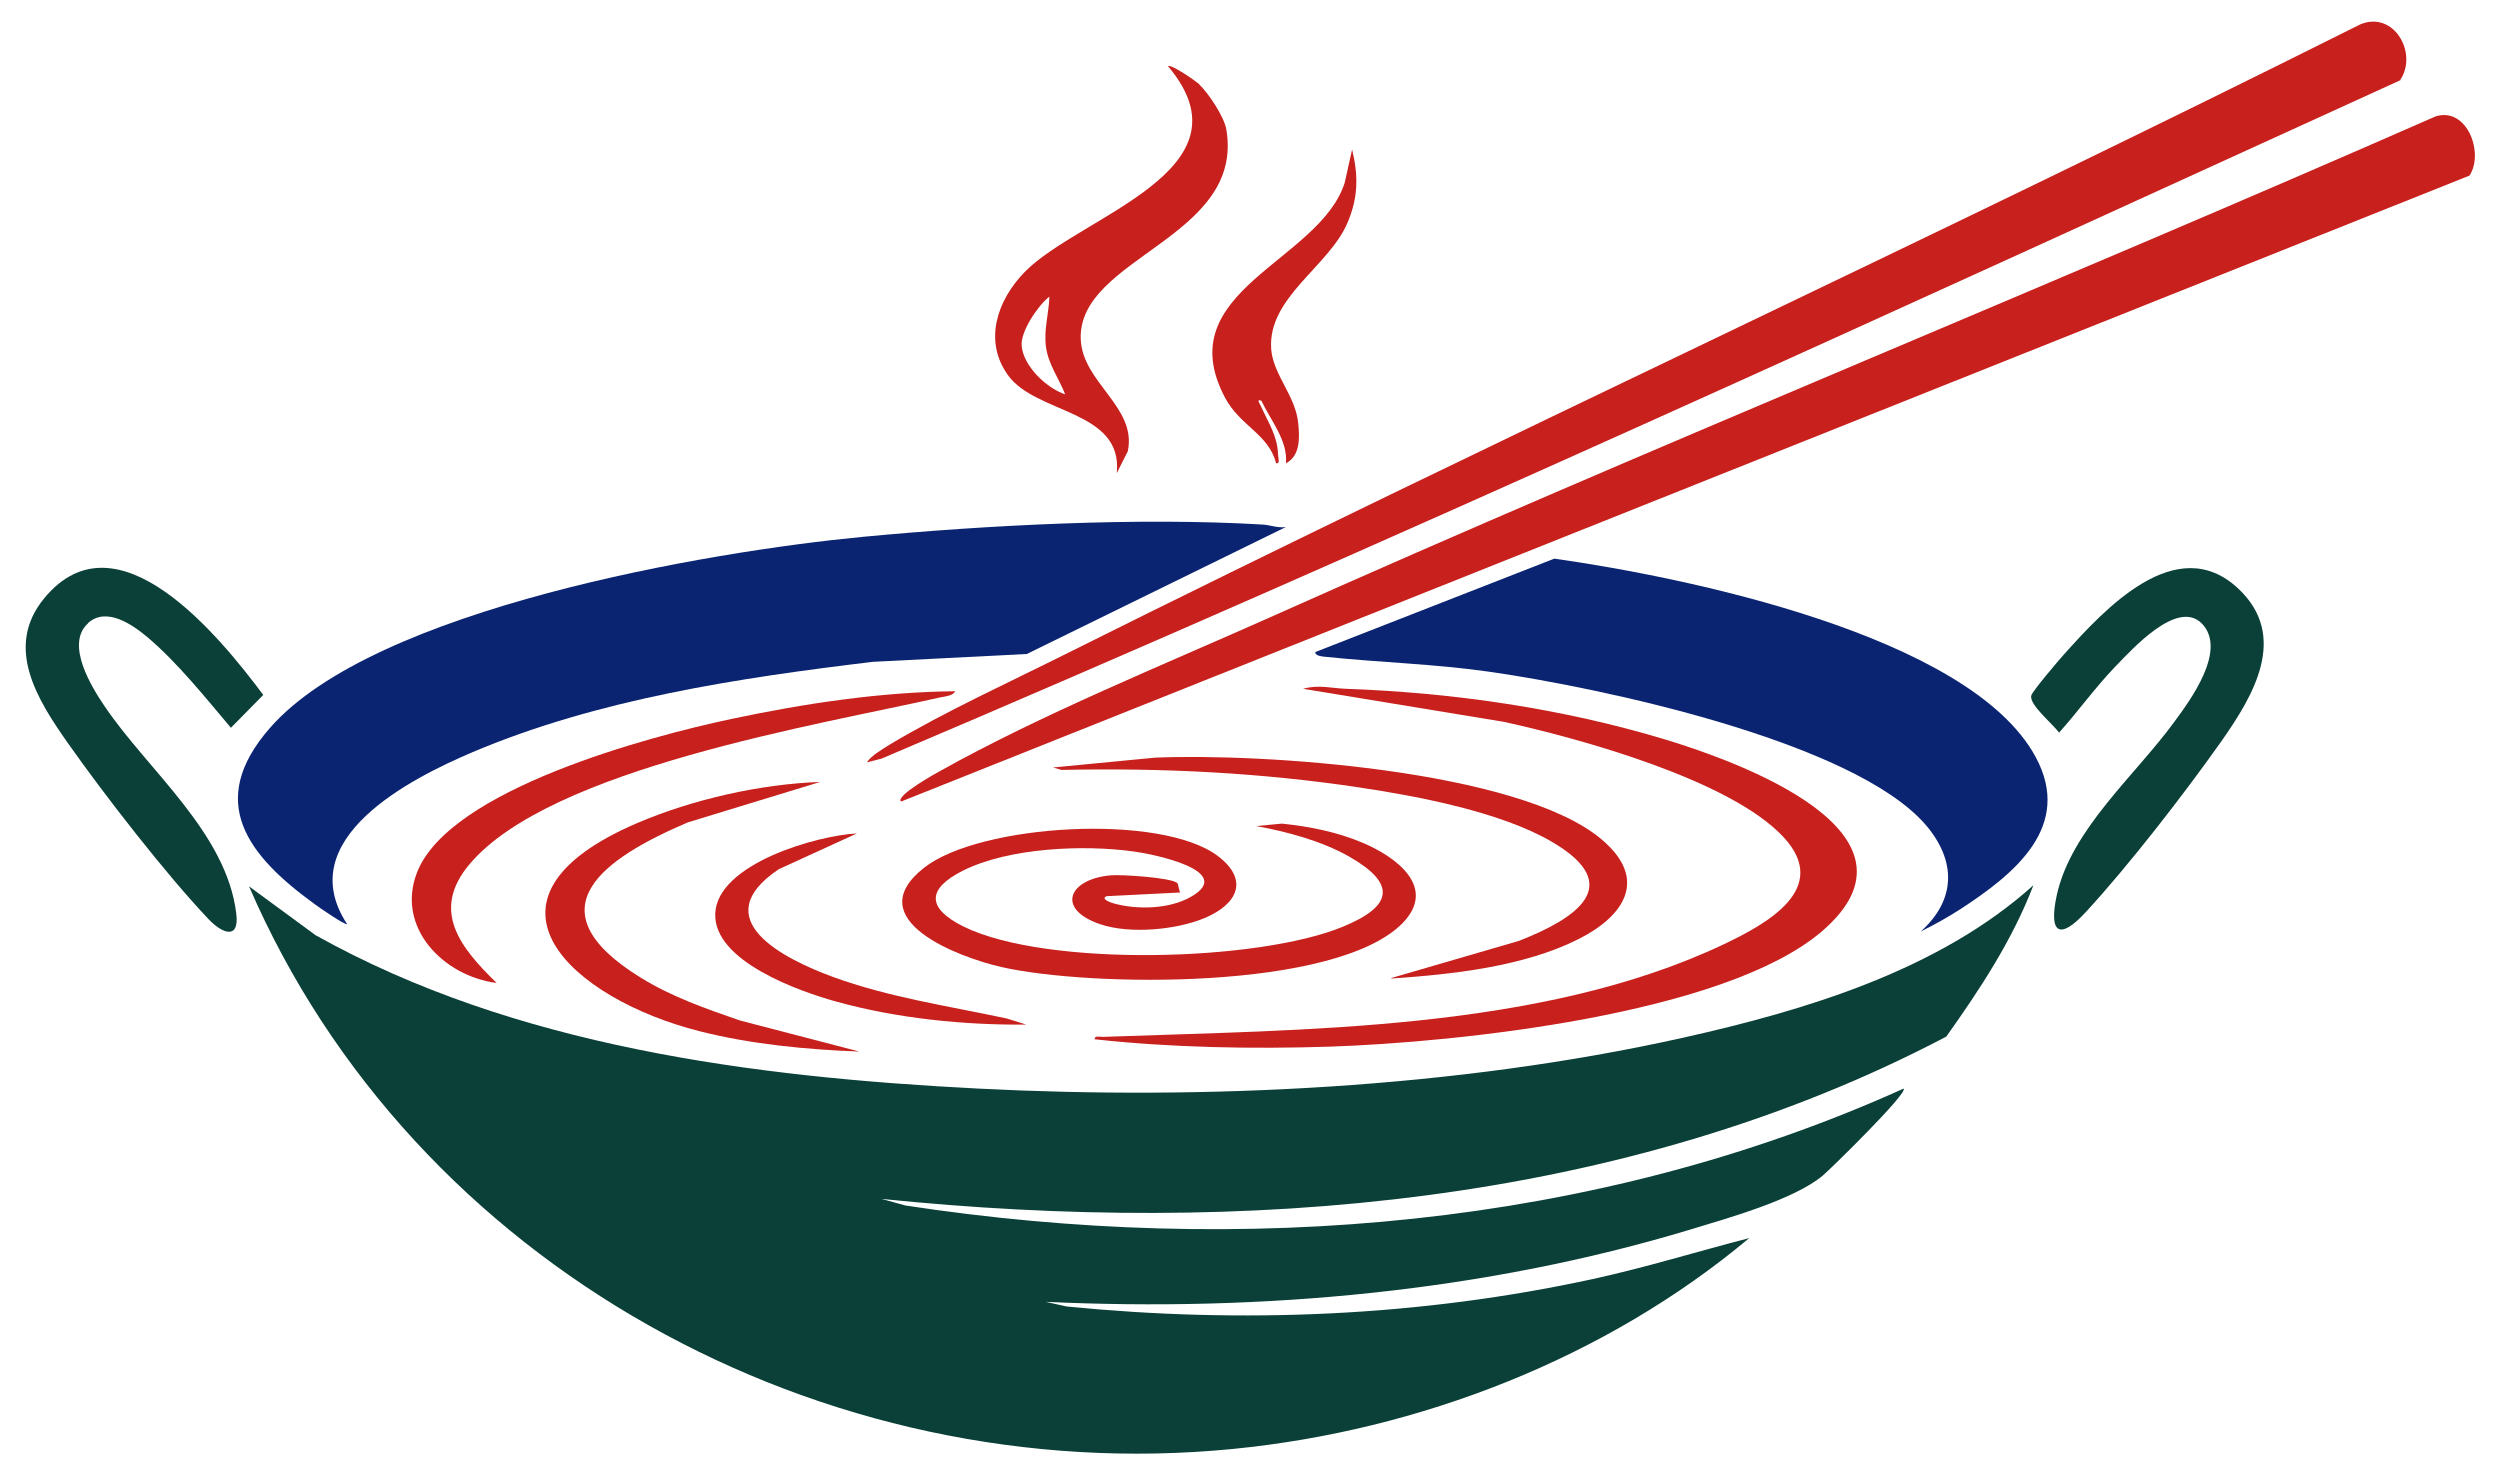 <?xml version="1.0" encoding="UTF-8"?>
<svg id="Layer_1" xmlns="http://www.w3.org/2000/svg" version="1.1" viewBox="0 0 1019.9 603.9">
  <!-- Generator: Adobe Illustrator 29.0.0, SVG Export Plug-In . SVG Version: 2.1.0 Build 186)  -->
  <defs>
    <style>
      .st0 {
        fill: #0a4038;
      }

      .st1 {
        fill: #c7201d;
      }

      .st2 {
        fill: #0a2472;
      }
    </style>
  </defs>
  <g>
    <path class="st2" d="M524.6,215l-105.7,51.8-62.8,3.2c-54.9,6.6-112.1,15.2-163.2,36.8-25.9,11-74,35.6-51.3,70.2-.7.6-11.9-7.1-13.3-8.2-27-19.6-44.6-41.6-18.2-71.8,42.6-48.8,179.1-72,242-78,50.7-4.8,112.3-8,163-5,3.2.2,6.2,1.5,9.5,1h0Z"/>
    <path class="st2" d="M783.6,380c14.5-13,14.5-28.9,2-43.5-29.6-34.2-133.1-56-177.6-62.4-22.9-3.3-45.1-3.8-67.8-6.2-1-.1-3.8-.4-3.6-1.9l97.5-38.1c52.2,7.4,169.2,31,196.3,80.8,15.5,28.5-8.7,47.9-30.5,62.1-5.1,3.3-10.8,6.5-16.3,9.2h0Z"/>
  </g>
  <g>
    <path class="st1" d="M1007.3,71.7l-639.7,255.3c-2.5-2.3,14.5-11.7,16-12.5,40.9-22.9,91.1-43.3,134.4-62.6,157.5-70.4,317.6-135,475.6-204.4,12.8-4.1,20,15,13.8,24.2h0Z"/>
    <path class="st1" d="M979.3,32.7c-205.8,93.9-411.4,188.4-619.7,276.8l-6,1.5c2.2-3,6.2-5.2,9.3-7.2,22.5-13.5,49.6-25.8,73.3-37.7C610.9,178.9,788.4,97.3,963,9.9c13.7-5.6,23.5,11.9,16.2,22.7h.1Z"/>
  </g>
  <g>
    <path class="st0" d="M829.6,361c-8.5,22.3-21.8,42.5-35.6,61.9-131.8,69.3-288,81.2-434.4,66.2l9.8,2.7c136.4,20.8,280.9,9.4,407.2-47.7,2,1.7-30,33-33,35.5-11.7,9.8-38.5,17.3-54,22-84.4,25.5-175,33.6-263,29.5l8.6,1.9c71.6,7.1,144.2,4.1,214.6-11.2,21.5-4.7,42.5-11.2,63.8-16.7-58.5,49-134.5,78.5-210.5,86-167.5,16.6-334.5-74.5-401.5-229.5l27.1,19.9c81.1,45.4,178.5,57.9,270.4,62.6,91.9,4.7,194.5,0,287.3-20.7,50.1-11.2,104.6-27.5,143.2-62.3h0Z"/>
    <path class="st0" d="M35.9,254.3c-9.4,8.5,1.5,26.1,6.9,34,17.5,25.9,49.7,51.5,53.6,84.5,1.3,10.9-5.9,7.9-11.3,2.2-17.3-18.2-42.6-50.8-57.3-71.7-12.4-17.6-26.3-39.3-9.7-59.3,29.8-36.1,71.8,16.1,89.3,39.5l-13.2,13.4c-10.4-12.3-21.8-26.6-34.1-37-6.1-5.1-16.7-12.5-24.2-5.7h0Z"/>
    <path class="st0" d="M898.2,254.3c-10-9.9-28.3,10.5-35.2,17.6-8.2,8.5-15.1,18.2-23,27-2.4-3.5-12.4-11.5-11.3-15.2.5-1.8,11.2-14.4,13.3-16.7,16.4-18.3,45.8-50.4,71-27,20.9,19.5,6.3,43.8-6.7,62.3-15.1,21.4-37.7,50.6-55.3,69.7-10.9,11.9-15.3,8.7-11.9-6.9,5.9-26.7,31.9-48.7,47.7-70.3,6.8-9.2,22.1-29.8,11.3-40.6h.1Z"/>
  </g>
  <g>
    <path class="st1" d="M489.2,34.4c3.8,3.6,10.2,13.2,11.1,18.4,7.5,44.4-60.7,52.1-59.4,85.6.7,17.8,23,27.6,19.2,45.7l-4.5,8.9c2.6-25.9-33.1-23.9-44.5-40.1-10-14.1-4.1-30.6,6.9-41.9,22.3-22.9,94.5-41.4,58.5-84,1.2-1,11.2,6,12.7,7.3h0ZM434.6,161c-2.5-6.5-7-12.4-7.9-19.6s1.2-13.4,1.4-20.4c-4.7,3.7-11.9,14.3-11.3,20.2.8,8.3,10.2,17.2,17.8,19.7h0Z"/>
    <path class="st1" d="M524.6,189c.9-9.1-6.2-17.5-10-25.5-2.3-1-.5,1.5-.2,2.2,3.1,6.9,6.8,12.2,7,19.9,0,1.2,1,3.6-.8,3.4-3-11.9-14.7-15.2-20.8-26.7-23.3-43.8,38.6-55.5,48.8-87.8l3-13.5c2.6,10.7,2.5,19.5-1.8,29.7-7.5,18-32.8,30.6-31.2,51.8.8,10.3,9.9,19,11,30,.6,5.8,1,13.4-5,16.5h0Z"/>
  </g>
  <g>
    <path class="st1" d="M446.6,424c-.2-1.7,2.3-.9,3.5-1,81.1-3,178.4-2.3,253.2-37.8,17.4-8.3,43.8-22.7,24.3-43.7-21.6-23.3-83-40.2-114-47l-82-13.5c6.3-1.8,11.6-.2,17.5,0,43.9,1.6,88.2,8,130.3,20.7,29.4,8.9,110.8,38.1,63.8,78.3-39.8,34-149.2,45.3-201,47-31.5,1-64.3.4-95.5-3h0Z"/>
    <path class="st1" d="M572.2,376.6c-27.2,27.6-127.8,26.1-163.7,17.9-17.2-3.9-58.5-19.3-31.5-40.5,22.8-17.9,96.6-22.3,119.8-4.8,13.1,9.9,7.8,19.8-5.3,25.3-11.7,4.9-30.5,6.6-42.5,2.6-18.5-6.2-13-18.5,4.1-20,4.1-.4,25,.9,27.2,3.2.5.5.5,2.7,1.2,3.8l-30,1.5c-2.9,1.1,2.1,2.8,3,3,9.6,2.6,22.5,2.3,31.3-2.7,18.7-10.6-15.5-17.5-23.1-18.5-20.6-2.9-50.9-1.6-69.7,7.7-15.2,7.6-14.8,15.5.1,22.9,33.7,16.6,120.2,14.4,154.9,0,20.1-8.3,21.9-17.4,2.5-28.5-11.2-6.4-25.4-10.2-38-12.5l10.5-1c11.3,1.2,22.6,3.4,33.1,7.9,13.2,5.6,30.5,18,16,32.8h0v-.2Z"/>
    <path class="st1" d="M389.6,282c-.5,1.8-4.4,2.2-6,2.5-49.4,11.2-159,28.9-192,68-16.1,19-3.7,34.2,11,48.5-21.5-2.7-41.2-22.5-32.5-45,13.1-34,95.2-55.7,128.3-62.7,29.7-6.3,60.8-11,91.2-11.3h0Z"/>
    <path class="st1" d="M567.6,399l52.2-15.2c22.8-9,44.1-22.5,13.1-40.5-20.9-12.1-54.1-18.4-78-22-40.4-6.1-81-8.1-121.8-7.2l-3.5-1,41.5-4c43.5-1.9,148.2,5,182,33.1,19.5,16.2,9.9,31.3-9.1,40.9-22.5,11.3-51.5,14.4-76.4,16.1h0v-.2Z"/>
    <path class="st1" d="M334.6,319l-54,16.5c-34,14.5-64.6,35.3-19.3,63.3,12.6,7.8,26.6,12.7,40.5,17.5l48.8,12.7c-21.4-.8-44.4-3-65.2-8.3-51.8-13.1-97.9-53.8-25.5-84.9,22.7-9.7,50.1-15.9,74.7-16.8h0Z"/>
    <path class="st1" d="M349.6,340l-31.9,14.6c-30.2,20.3,1.8,36.5,22,43.9,22.9,8.4,47.2,11.9,71,17l8,2.5c-25.6.2-52.5-2.5-77.2-9.3-15-4.1-50.6-16.5-49.7-36.1.9-20.2,41.5-31.8,57.9-32.6h0Z"/>
  </g>
</svg>